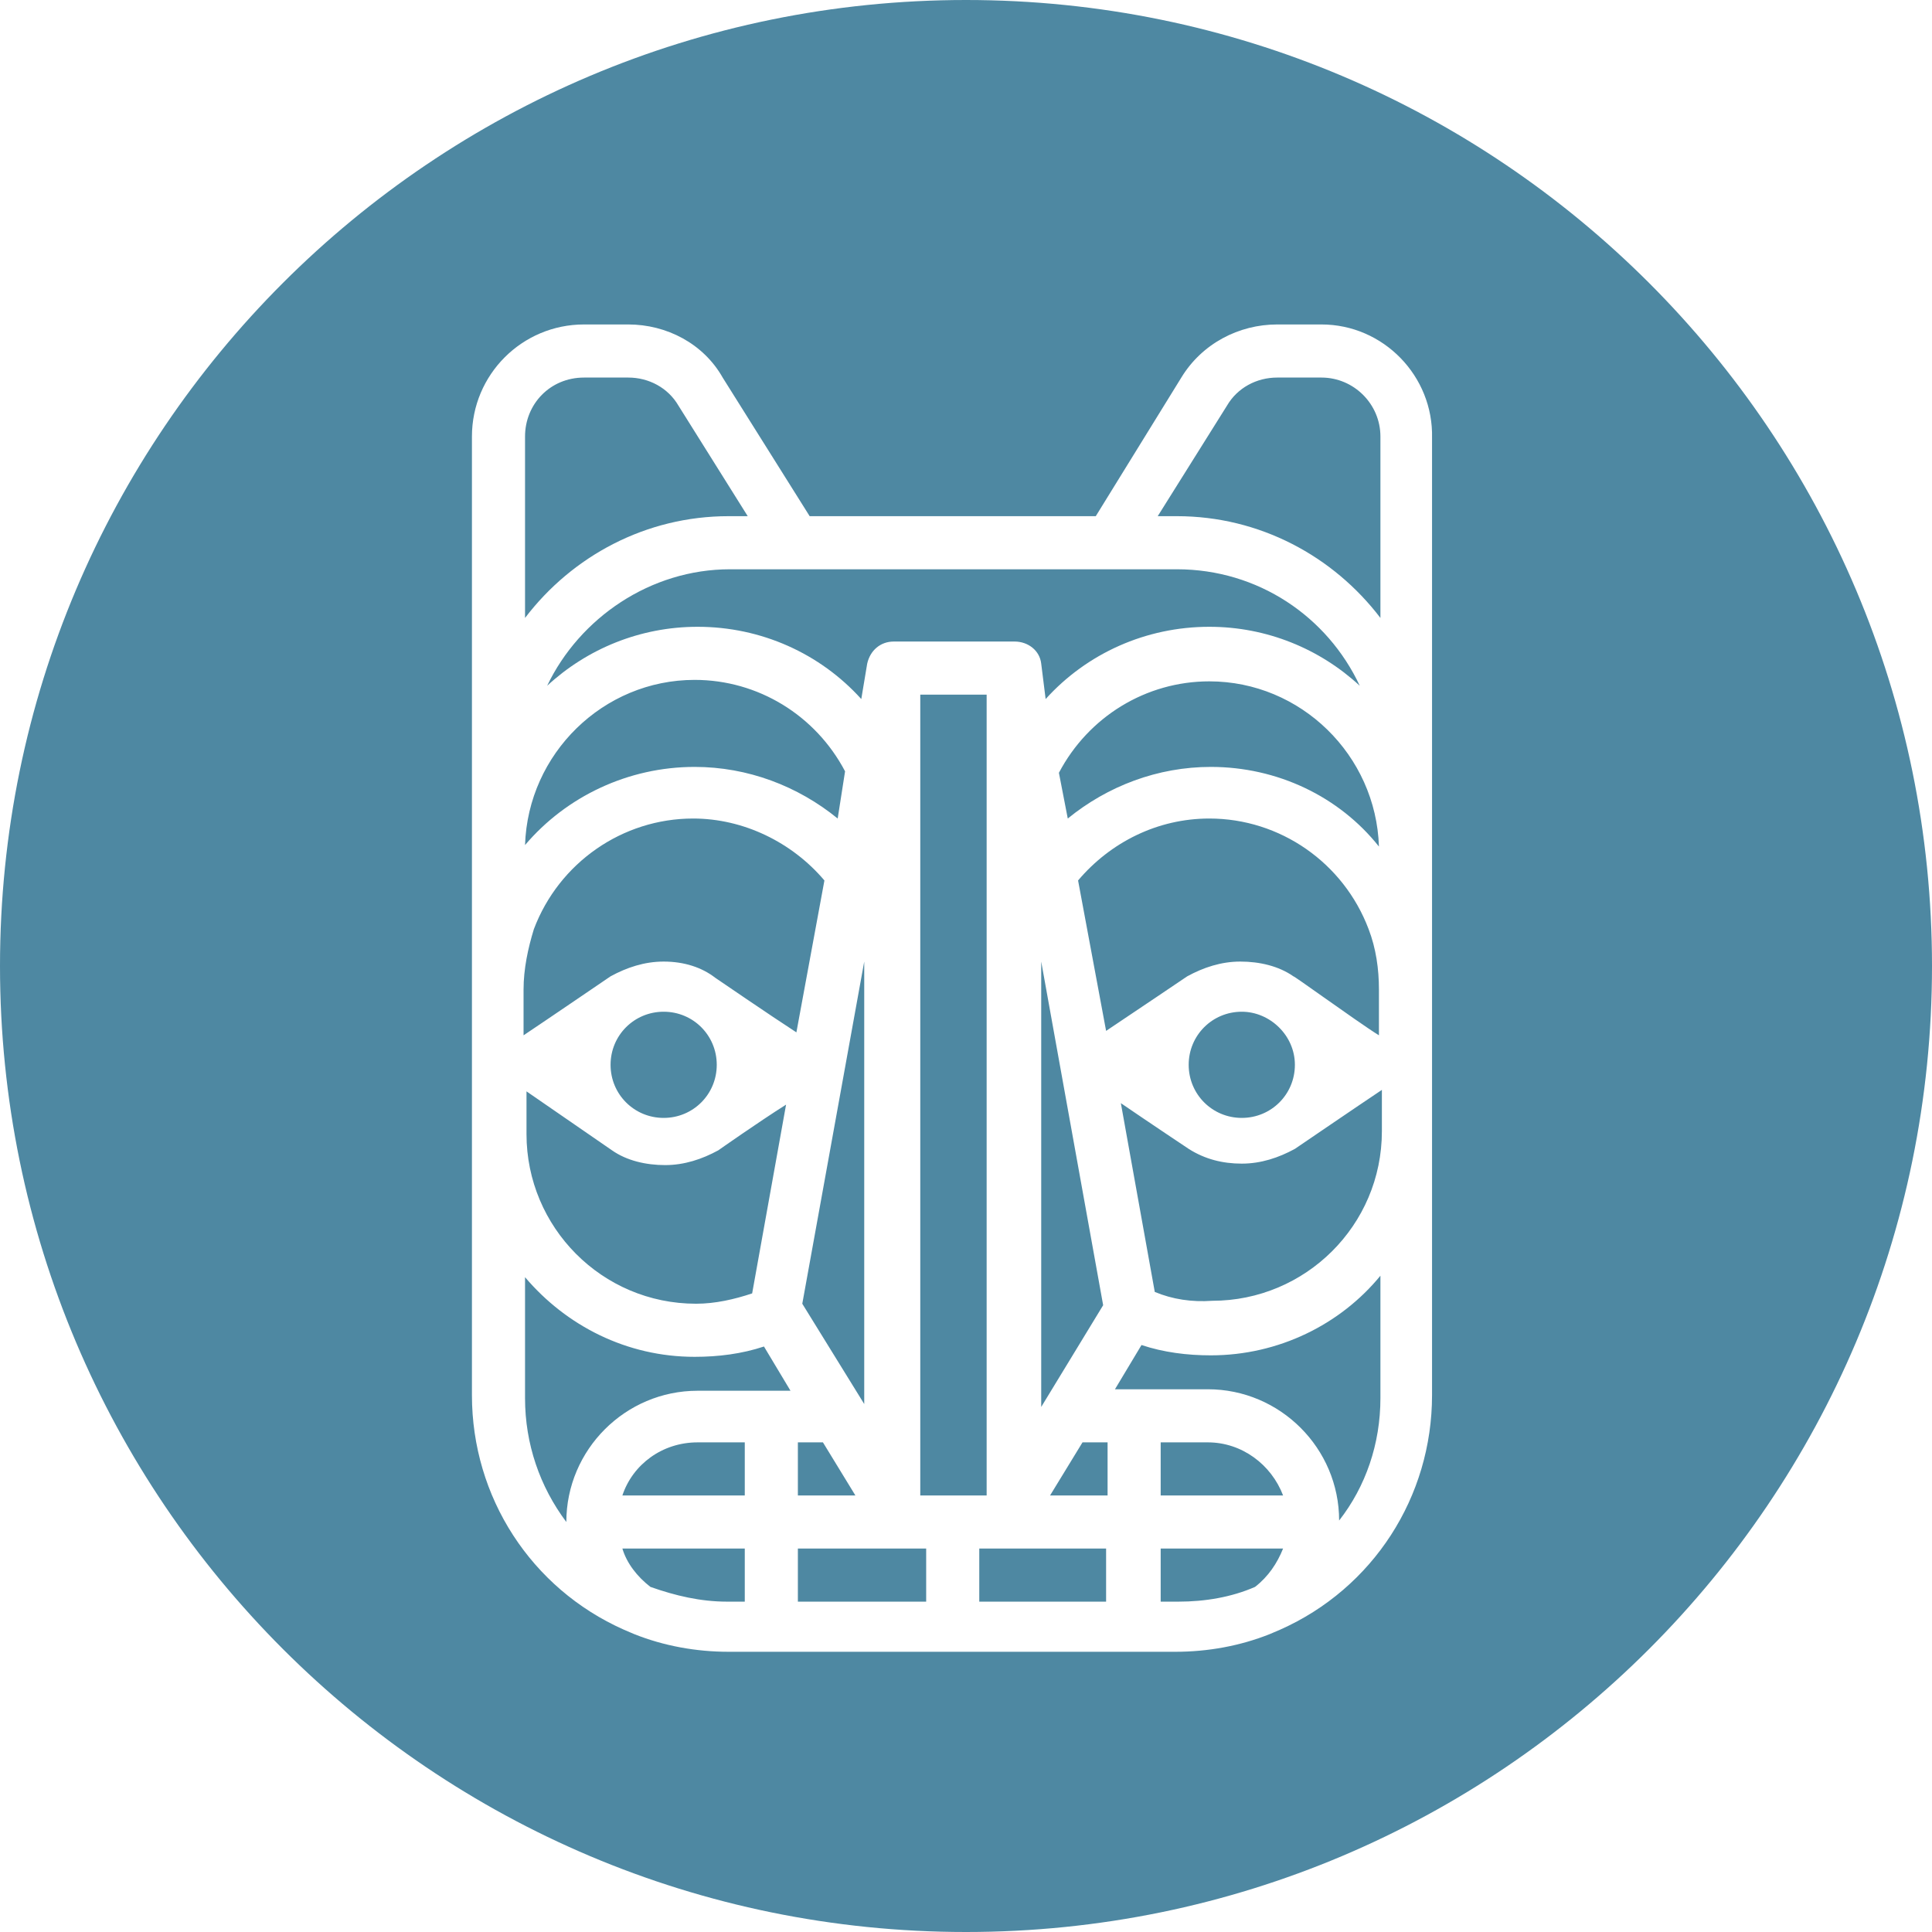 <svg width="99" height="99" viewBox="0 0 99 99" fill="none" xmlns="http://www.w3.org/2000/svg">
<path fill-rule="evenodd" clip-rule="evenodd" d="M49.5 99C76.838 99 99 76.838 99 49.5C99 22.162 76.838 0 49.5 0C22.162 0 0 22.162 0 49.5C0 76.838 22.162 99 49.5 99ZM65.446 16.626H67.713C70.887 16.626 73.457 19.271 73.381 22.445V71.492C73.381 76.706 70.358 81.392 65.597 83.508L65.068 83.734C63.556 84.339 61.894 84.641 60.231 84.641H37.333C35.67 84.641 34.008 84.339 32.496 83.734L31.967 83.508C27.206 81.392 24.183 76.706 24.183 71.492V22.369C24.183 19.195 26.753 16.626 29.927 16.626H32.194C34.159 16.626 36.048 17.608 37.031 19.347L41.489 26.45H56.15L60.534 19.347C61.592 17.608 63.481 16.626 65.446 16.626ZM65.446 19.347C64.388 19.347 63.405 19.876 62.876 20.782L59.324 26.45H60.307C64.539 26.45 68.318 28.491 70.736 31.665V22.369C70.736 20.707 69.376 19.347 67.713 19.347H65.446ZM63.556 49.273C64.539 49.273 65.521 49.5 66.277 50.029C66.31 50.029 66.96 50.488 67.764 51.057C68.806 51.792 70.106 52.711 70.66 53.052V50.709C70.66 49.651 70.509 48.593 70.131 47.611C68.847 44.21 65.597 41.943 61.969 41.943C59.324 41.943 56.906 43.152 55.243 45.117L56.679 52.825C58.04 51.918 60.836 50.029 60.836 50.029C61.667 49.576 62.574 49.273 63.556 49.273ZM63.632 57.284C65.144 57.284 66.353 56.075 66.353 54.563C66.353 53.052 65.068 51.843 63.632 51.843C62.121 51.843 60.911 53.052 60.911 54.563C60.911 56.075 62.121 57.284 63.632 57.284ZM53.354 72.096L56.528 66.882L53.354 49.273V72.096ZM61.969 34.914C58.72 34.914 55.773 36.728 54.261 39.6L54.715 41.943C56.755 40.28 59.324 39.298 62.045 39.298C65.446 39.298 68.62 40.809 70.66 43.379C70.509 38.693 66.655 34.914 61.969 34.914ZM69.678 35.141C68.015 31.589 64.463 29.171 60.307 29.171H37.408C33.328 29.171 29.7 31.665 28.037 35.141C30.078 33.252 32.798 32.118 35.746 32.118C38.995 32.118 42.018 33.479 44.134 35.821L44.437 34.008C44.588 33.328 45.117 32.874 45.797 32.874H51.994C52.674 32.874 53.279 33.328 53.354 34.008L53.581 35.821C55.697 33.479 58.72 32.118 61.969 32.118C64.917 32.118 67.637 33.252 69.678 35.141ZM47.157 35.595V76.63H50.558V35.595H47.157ZM44.285 49.273L41.111 66.806L44.285 71.945V49.273ZM40.885 76.63H43.832L42.169 73.91H40.885V76.63ZM29.927 19.347C28.189 19.347 26.904 20.707 26.904 22.369V31.665C29.322 28.491 33.101 26.45 37.333 26.45H38.315L34.763 20.782C34.234 19.876 33.252 19.347 32.194 19.347H29.927ZM43.303 39.524C41.792 36.653 38.844 34.839 35.595 34.839C30.909 34.839 27.055 38.618 26.904 43.303C29.02 40.809 32.194 39.298 35.595 39.298C38.315 39.298 40.885 40.28 42.925 41.943L43.303 39.524ZM37.257 82.072H38.164V79.351H31.892C32.118 80.107 32.647 80.787 33.328 81.316C34.612 81.769 35.897 82.072 37.257 82.072ZM31.892 76.63H38.164V73.91H35.746C33.932 73.91 32.421 75.043 31.892 76.63ZM29.02 77.991C29.02 74.288 32.043 71.265 35.746 71.265H40.507L39.147 68.998C38.013 69.376 36.804 69.527 35.595 69.527C32.118 69.527 29.02 67.94 26.904 65.446V71.643C26.904 73.986 27.66 76.177 29.02 77.991ZM34.083 59.702C33.101 59.702 32.118 59.476 31.363 58.947C31.363 58.947 28.189 56.755 26.979 55.924V58.115C26.979 62.876 30.834 66.806 35.67 66.806C36.653 66.806 37.635 66.579 38.542 66.277L40.28 56.604C38.844 57.511 36.804 58.947 36.804 58.947C35.972 59.4 35.066 59.702 34.083 59.702ZM34.008 51.843C32.496 51.843 31.287 53.052 31.287 54.563C31.287 56.075 32.496 57.284 34.008 57.284C35.519 57.284 36.728 56.075 36.728 54.563C36.728 53.052 35.519 51.843 34.008 51.843ZM34.008 49.273C35.066 49.273 35.972 49.576 36.653 50.105C36.653 50.105 39.524 52.069 40.809 52.901L42.245 45.117C40.582 43.152 38.089 41.943 35.519 41.943C31.892 41.943 28.642 44.21 27.357 47.611C27.055 48.593 26.828 49.651 26.828 50.709V53.052C27.962 52.296 31.287 50.029 31.287 50.029C32.118 49.576 33.025 49.273 34.008 49.273ZM47.459 79.351H40.885V82.072H47.459V79.351ZM50.18 82.072H56.679V79.351H50.18V82.072ZM53.808 76.63H56.755V73.91H55.47L53.808 76.63ZM60.382 82.072C61.743 82.072 63.103 81.845 64.312 81.316C64.992 80.787 65.446 80.107 65.748 79.351H59.476V82.072H60.382ZM59.476 73.91V76.63H65.748C65.144 75.043 63.632 73.91 61.894 73.91H59.476ZM68.62 77.915C69.98 76.177 70.736 73.986 70.736 71.643V65.37C68.695 67.864 65.521 69.451 62.045 69.451C60.836 69.451 59.627 69.3 58.493 68.922L57.133 71.189H61.894C65.597 71.189 68.62 74.212 68.62 77.915ZM62.121 66.655C66.882 66.655 70.811 62.801 70.811 57.964V55.848C69.678 56.604 66.353 58.871 66.353 58.871C65.521 59.324 64.615 59.627 63.632 59.627C62.65 59.627 61.743 59.4 60.911 58.871C60.911 58.871 58.871 57.511 57.435 56.528L59.173 66.201C60.08 66.579 61.063 66.731 62.121 66.655Z" fill="#4E88A2"/>
</svg>
